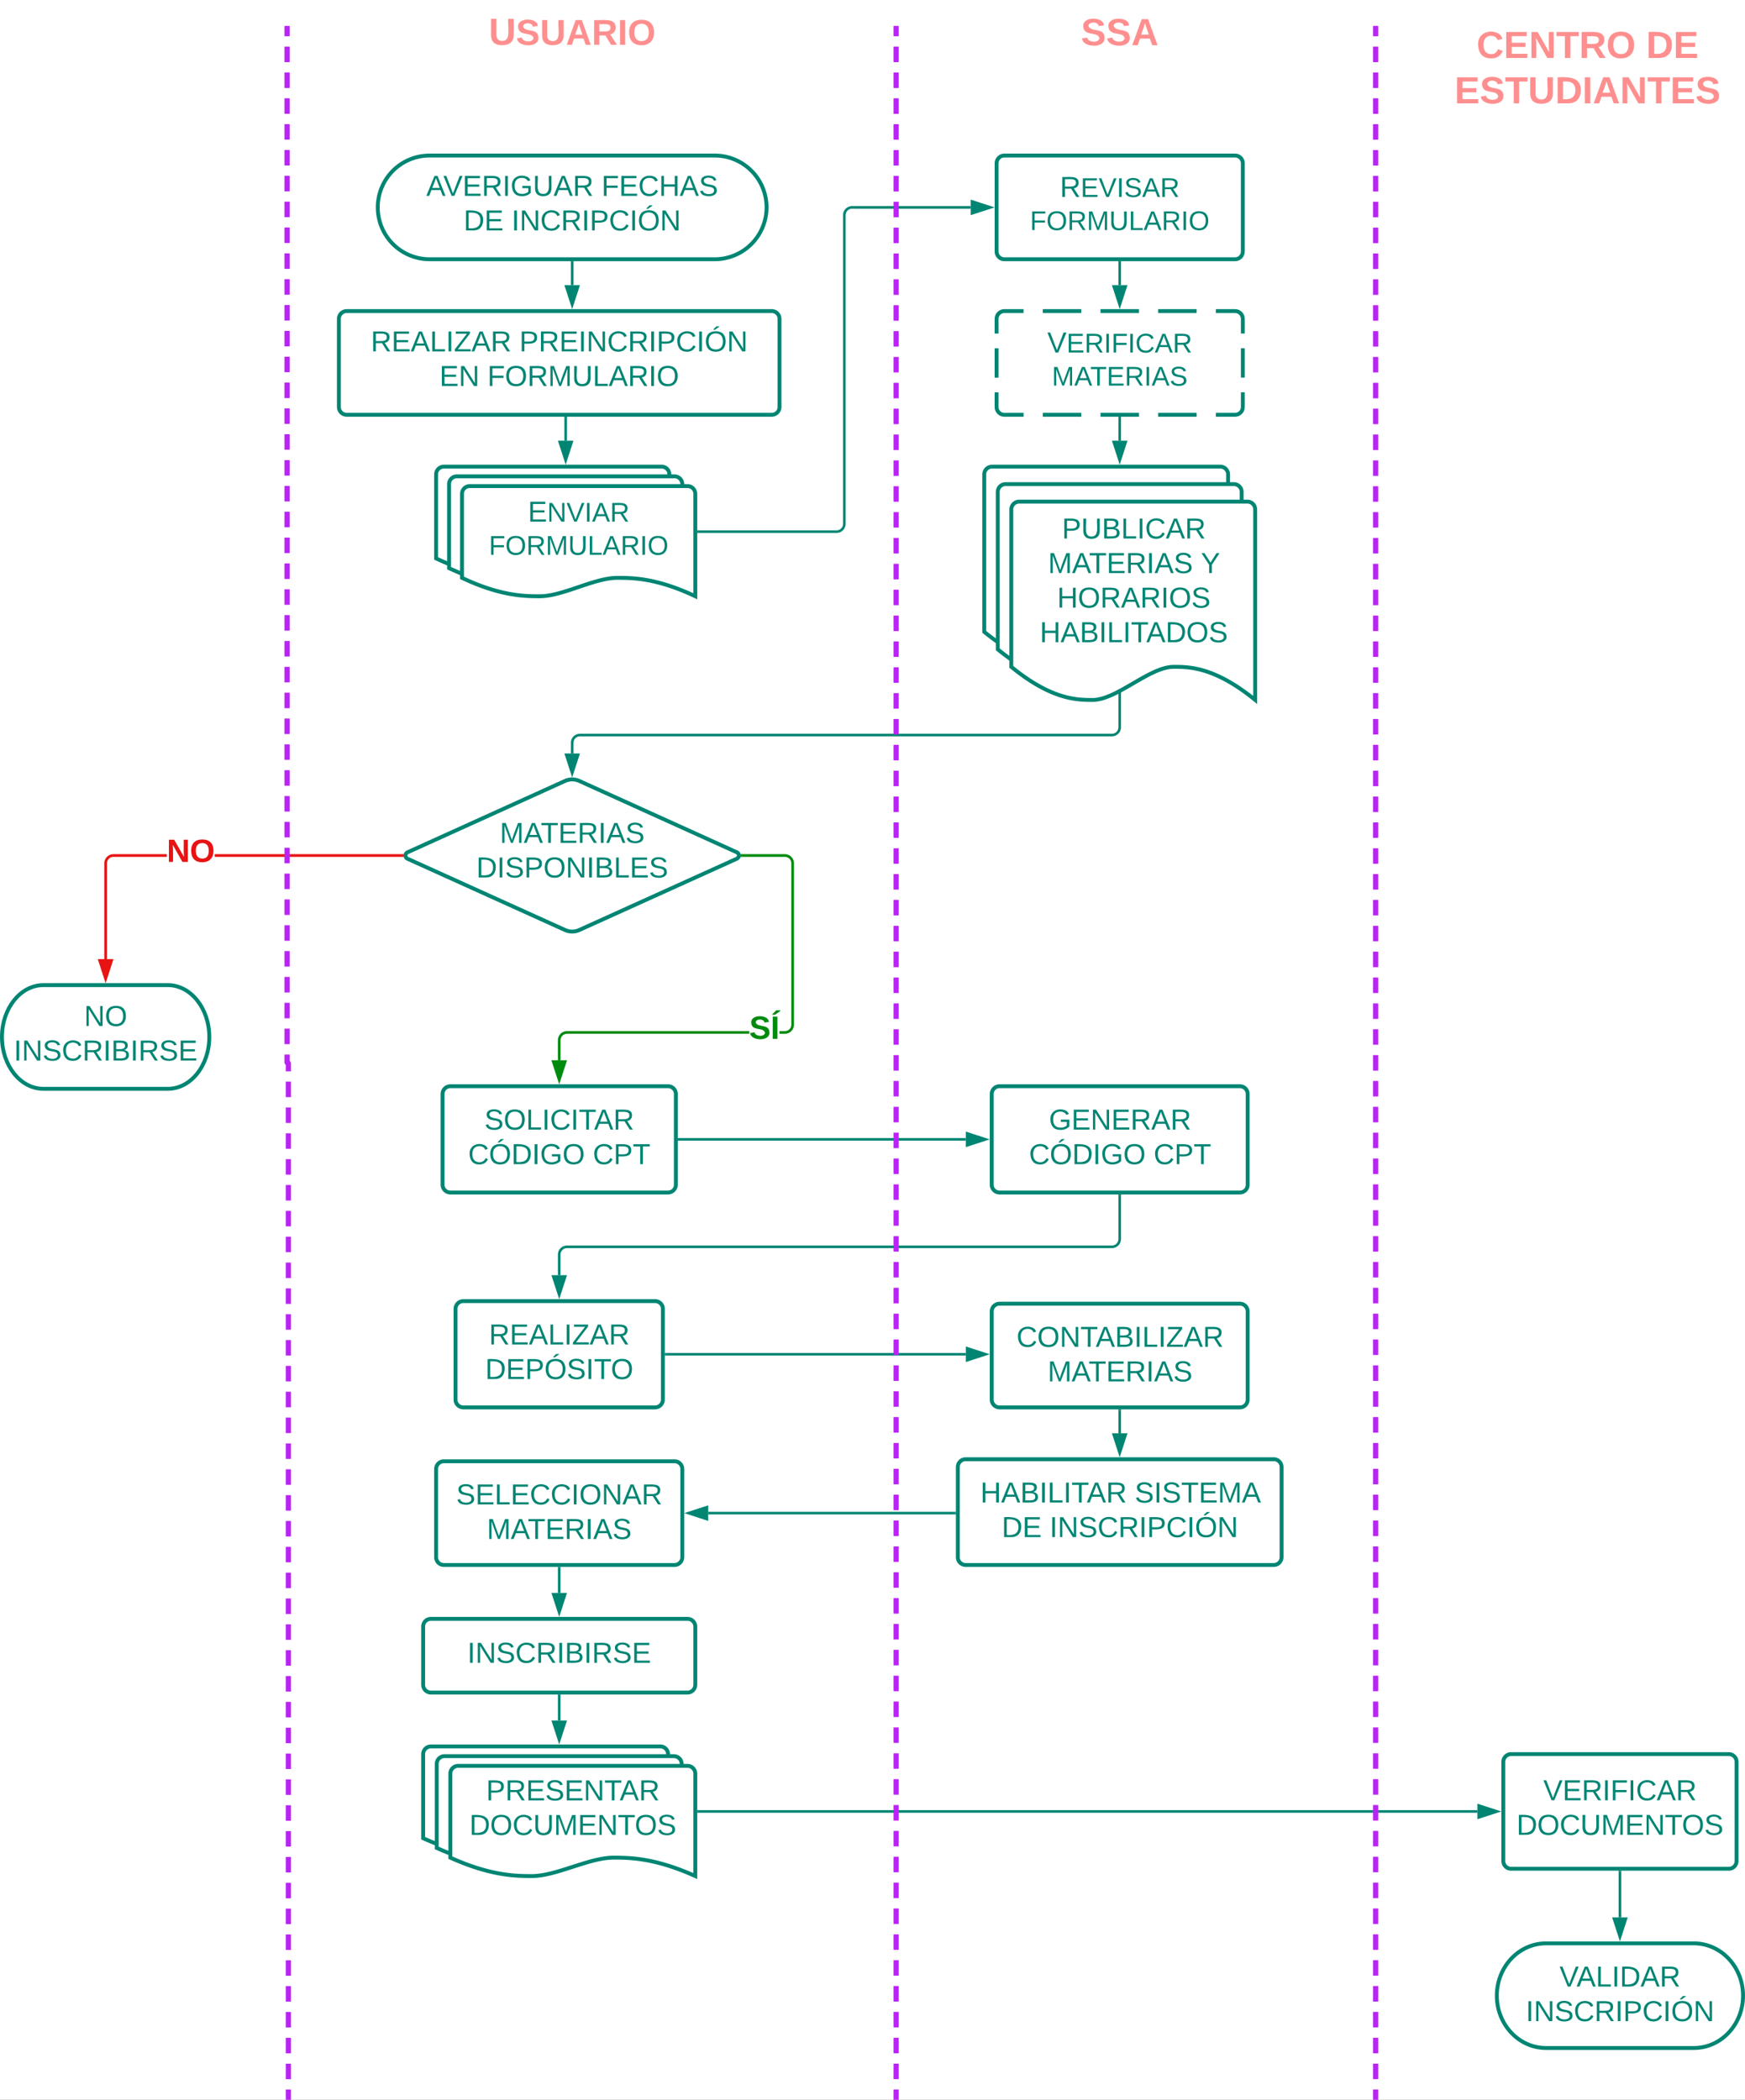 <svg xmlns="http://www.w3.org/2000/svg" xmlns:xlink="http://www.w3.org/1999/xlink" xmlns:lucid="lucid" width="1346.5" height="1620"><rect width="100%" height="100%" fill="#333333" stroke="none"/><g transform="translate(221.502 -40)" lucid:page-tab-id="BU44X81rFIl0"><path d="M-2823.23 0h8569.7v2066.93h-8569.7z" fill="#fff"/><path d="M70 200a40 40 0 0 1 40-40h220a40 40 0 0 1 40 40 40 40 0 0 1-40 40H110a40 40 0 0 1-40-40z" stroke="#008573" stroke-width="3" fill="#fff"/><use xlink:href="#a" transform="matrix(1,0,0,1,90,160) translate(17.438 31.111)"/><use xlink:href="#b" transform="matrix(1,0,0,1,90,160) translate(152.623 31.111)"/><use xlink:href="#c" transform="matrix(1,0,0,1,90,160) translate(46.235 57.778)"/><use xlink:href="#d" transform="matrix(1,0,0,1,90,160) translate(83.21 57.778)"/><path d="M40 286a6 6 0 0 1 6-6h328a6 6 0 0 1 6 6v68a6 6 0 0 1-6 6H46a6 6 0 0 1-6-6z" stroke="#008573" stroke-width="3" fill="#fff"/><use xlink:href="#e" transform="matrix(1,0,0,1,60,280) translate(4.599 31.111)"/><use xlink:href="#f" transform="matrix(1,0,0,1,60,280) translate(119.228 31.111)"/><use xlink:href="#g" transform="matrix(1,0,0,1,60,280) translate(57.593 57.778)"/><use xlink:href="#h" transform="matrix(1,0,0,1,60,280) translate(94.568 57.778)"/><path d="M220 242.5V260" stroke="#008573" stroke-width="2" fill="none"/><path d="M221 242.53h-2v-1.03h2z" stroke="#008573" stroke-width=".05" fill="#008573"/><path d="M220 275.26L215.37 261h9.26z" stroke="#008573" stroke-width="2" fill="#008573"/><path d="M215 362.5V380" stroke="#008573" stroke-width="2" fill="none"/><path d="M216 362.53h-2v-1.03h2z" stroke="#008573" stroke-width=".05" fill="#008573"/><path d="M215 395.26L210.37 381h9.26z" stroke="#008573" stroke-width="2" fill="#008573"/><path d="M147.5 46a6 6 0 0 1 6-6h133a6 6 0 0 1 6 6v48a6 6 0 0 1-6 6h-133a6 6 0 0 1-6-6z" stroke="#000" stroke-opacity="0" stroke-width="3" fill="#fff" fill-opacity="0"/><use xlink:href="#i" transform="matrix(1,0,0,1,152.5,45) translate(3.111 29.583)"/><path d="M115 406a6 6 0 0 1 6-6h168a6 6 0 0 1 6 6v79c-30.06-14.2-48.78-14.2-60.12-14.2-18 0-41.94 14.2-59.94 14.2-11.16 0-30.06 0-59.94-14.2z" stroke="#008573" stroke-width="3" fill="#fff"/><path d="M125 413.5a6 6 0 0 1 6-6h168a6 6 0 0 1 6 6v79c-30.06-14.2-48.78-14.2-60.12-14.2-18 0-41.94 14.2-59.94 14.2-11.16 0-30.06 0-59.94-14.2z" stroke="#008573" stroke-width="3" fill="#fff"/><path d="M135 421a6 6 0 0 1 6-6h168a6 6 0 0 1 6 6v79c-30.06-14.2-48.78-14.2-60.12-14.2-18 0-41.94 14.2-59.94 14.2-11.16 0-30.06 0-59.94-14.2z" stroke="#008573" stroke-width="3" fill="#fff"/><use xlink:href="#j" transform="matrix(1,0,0,1,140,420) translate(45.822 22.444)"/><use xlink:href="#k" transform="matrix(1,0,0,1,140,420) translate(15.7 48)"/><path d="M547.5 166a6 6 0 0 1 6-6h178a6 6 0 0 1 6 6v68a6 6 0 0 1-6 6h-178a6 6 0 0 1-6-6z" stroke="#008573" stroke-width="3" fill="#fff"/><use xlink:href="#l" transform="matrix(1,0,0,1,567.5,160) translate(28.841 31.944)"/><use xlink:href="#m" transform="matrix(1,0,0,1,567.5,160) translate(5.7 57.5)"/><path d="M547.5 286a6 6 0 0 1 6-6h178a6 6 0 0 1 6 6v68a6 6 0 0 1-6 6h-178a6 6 0 0 1-6-6z" fill="#fff"/><path d="M583.17 280h29.66m14.84 0h29.66m14.84 0h29.66m14.84 0h14.83l.94.07.9.22.88.35.8.5.72.6.6.72.5.8.37.88.23.9.07.95v11.33m0 11.34v22.66m0 11.34V354l-.07.94-.22.9-.35.88-.5.8-.6.72-.72.6-.8.5-.88.37-.9.23-.95.07h-14.83m-14.84 0h-29.66m-14.84 0h-29.66m-14.84 0h-29.66m-14.84 0H553.5l-.94-.07-.9-.22-.88-.35-.8-.5-.72-.6-.6-.72-.5-.8-.37-.88-.23-.9-.07-.95v-11.33m0-11.34v-22.66m0-11.34V286l.07-.94.22-.9.35-.88.5-.8.6-.72.72-.6.8-.5.88-.37.9-.23.95-.07h14.83" stroke="#008573" stroke-width="3" fill="none"/><use xlink:href="#n" transform="matrix(1,0,0,1,567.5,280) translate(19.097 31.944)"/><use xlink:href="#o" transform="matrix(1,0,0,1,567.5,280) translate(22.627 57.5)"/><path d="M317.5 450.16H424a6 6 0 0 0 6-6V206a6 6 0 0 1 6-6h91.5" stroke="#008573" stroke-width="2" fill="none"/><path d="M317.53 451.16h-1.03v-2h1.03z" stroke="#008573" stroke-width=".05" fill="#008573"/><path d="M542.76 200l-14.26 4.63v-9.26z" stroke="#008573" stroke-width="2" fill="#008573"/><path d="M642.5 242.5V260" stroke="#008573" stroke-width="2" fill="none"/><path d="M643.5 242.53h-2v-1.03h2z" stroke="#008573" stroke-width=".05" fill="#008573"/><path d="M642.5 275.26L637.87 261h9.26z" stroke="#008573" stroke-width="2" fill="#008573"/><path d="M642.5 362.5V380" stroke="#008573" stroke-width="2" fill="none"/><path d="M643.5 362.53h-2v-1.03h2z" stroke="#008573" stroke-width=".05" fill="#008573"/><path d="M642.5 395.26L637.87 381h9.26z" stroke="#008573" stroke-width="2" fill="#008573"/><path d="M537.96 406a6 6 0 0 1 6-6h176.17a6 6 0 0 1 6 6v147c-31.42-25.55-51-25.55-62.85-25.55-18.8 0-43.84 25.55-62.66 25.55-11.67 0-31.42 0-62.66-25.55z" stroke="#008573" stroke-width="3" fill="#fff"/><path d="M548.4 419.5a6 6 0 0 1 6-6h176.2a6 6 0 0 1 6 6v147c-31.44-25.55-51-25.55-62.86-25.55-18.82 0-43.85 25.55-62.66 25.55-11.67 0-31.43 0-62.67-25.55z" stroke="#008573" stroke-width="3" fill="#fff"/><path d="M558.87 433a6 6 0 0 1 6-6h176.17a6 6 0 0 1 6 6v147c-31.42-25.55-51-25.55-62.85-25.55-18.83 0-43.85 25.55-62.67 25.55-11.67 0-31.43 0-62.66-25.55z" stroke="#008573" stroke-width="3" fill="#fff"/><use xlink:href="#p" transform="matrix(1,0,0,1,563.867,432) translate(34.037 23.444)"/><use xlink:href="#q" transform="matrix(1,0,0,1,563.867,432) translate(23.358 50.111)"/><use xlink:href="#r" transform="matrix(1,0,0,1,563.867,432) translate(141.259 50.111)"/><use xlink:href="#s" transform="matrix(1,0,0,1,563.867,432) translate(30.333 76.778)"/><use xlink:href="#t" transform="matrix(1,0,0,1,563.867,432) translate(16.969 103.444)"/><path d="M642.5 575.34v25.73a6 6 0 0 1-6 6H226a6 6 0 0 0-6 6v8.22" stroke="#008573" stroke-width="2" fill="none"/><path d="M643.5 575.36h-2v-.48l2-1.1z" stroke="#008573" stroke-width=".05" fill="#008573"/><path d="M220 636.56l-4.63-14.27h9.26z" stroke="#008573" stroke-width="2" fill="#008573"/><path d="M214.53 642.48a13.25 13.25 0 0 1 10.94 0l121.56 55.04a2.72 2.72 0 0 1 0 4.96L225.47 757.5a13.25 13.25 0 0 1-10.94 0L92.97 702.5a2.72 2.72 0 0 1 0-4.96z" stroke="#008573" stroke-width="3" fill="#fff"/><use xlink:href="#u" transform="matrix(1,0,0,1,92.5,645) translate(71.641 45.278)"/><use xlink:href="#v" transform="matrix(1,0,0,1,92.5,645) translate(53.493 71.944)"/><path d="M-92.83 701h-41.13l-.82.07-.76.18-.73.3-.67.4-.6.52-.5.6-.4.66-.3.73-.2.76-.06.82V780h-2v-74.04l.08-1.06.26-1.06.42-1.02.57-.94.72-.83.83-.72.94-.57 1.02-.42 1.06-.26 1.06-.08h41.2zm181.7 0H-55.82v-2H88.85z" stroke="#e81313" stroke-width=".05" fill="#e81313"/><path d="M89.97 699.04l-.1.96.1.96-1.14.04v-2h1.15z" fill="#e81313"/><path d="M90 699.05l-.1.95.1.98-1.2.05v-2.05h1.22zm-1.14-.02v1.94l1.08-.03-.1-.94.1-.97z" stroke="#e81313" stroke-width=".05" fill="#e81313"/><path d="M-140 795.26l-4.63-14.26h9.26z" fill="#e81313"/><path d="M-140 798.5l-6-18.5h12zm-3.26-16.5l3.26 10.03 3.26-10.03z" stroke="#e81313" stroke-width=".05" fill="#e81313"/><use xlink:href="#w" transform="matrix(1,0,0,1,-92.827,685.167) translate(0.005 19.778)"/><path d="M356.65 837.5h-140.6l-.83.07-.76.18-.73.3-.67.4-.6.52-.5.6-.4.66-.3.73-.2.76-.06.82V858h-2v-15.54l.08-1.06.26-1.06.42-1.02.57-.94.72-.83.83-.72.94-.57 1.02-.42 1.06-.26 1.06-.08h140.7zm28.6-138.42l1.05.26 1.02.42.94.57.83.72.7.83.58.94.42 1.02.26 1.06.08 1.06v124.58l-.08 1.06-.26 1.06-.42 1.02-.57.94-.7.83-.84.72-.94.57-1.02.42-1.06.26-1.06.08h-4.2v-2h4.12l.82-.07.76-.18.73-.3.68-.4.6-.52.5-.6.4-.66.3-.73.2-.76.06-.82V706.04l-.06-.82-.2-.76-.3-.73-.4-.67-.5-.6-.6-.5-.67-.4-.72-.3-.76-.2-.82-.06h-32.96v-2h33.04z" stroke="#008a0e" stroke-width=".05" fill="#008a0e"/><path d="M351.17 701h-1.15l.12-1-.1-.96 1.13-.04z" fill="#008a0e"/><path d="M351.2 701.02H350l.12-1.02-.12-.98 1.2-.05zm-1.14-1.96l.1.94-.12.98h1.1v-1.95z" stroke="#008a0e" stroke-width=".05" fill="#008a0e"/><path d="M210 873.26L205.37 859h9.26z" fill="#008a0e"/><path d="M210 876.5l-6-18.5h12zm-3.26-16.5l3.26 10.03 3.26-10.03z" stroke="#008a0e" stroke-width=".05" fill="#008a0e"/><use xlink:href="#x" transform="matrix(1,0,0,1,356.646,821.667) translate(0.005 19.778)"/><path d="M120 884a6 6 0 0 1 6-6h168a6 6 0 0 1 6 6v70a6 6 0 0 1-6 6H126a6 6 0 0 1-6-6z" stroke="#008573" stroke-width="3" fill="#fff"/><use xlink:href="#y" transform="matrix(1,0,0,1,132,890) translate(20.284 21.465)"/><use xlink:href="#z" transform="matrix(1,0,0,1,132,890) translate(7.753 48.132)"/><use xlink:href="#A" transform="matrix(1,0,0,1,132,890) translate(103.926 48.132)"/><path d="M543.75 884a6 6 0 0 1 6-6h185.5a6 6 0 0 1 6 6v70a6 6 0 0 1-6 6h-185.5a6 6 0 0 1-6-6z" stroke="#008573" stroke-width="3" fill="#fff"/><use xlink:href="#B" transform="matrix(1,0,0,1,555.75,890) translate(32.154 21.465)"/><use xlink:href="#z" transform="matrix(1,0,0,1,555.75,890) translate(16.753 48.132)"/><use xlink:href="#A" transform="matrix(1,0,0,1,555.75,890) translate(112.926 48.132)"/><path d="M302.5 919h221.25" stroke="#008573" stroke-width="2" fill="none"/><path d="M302.53 920h-1.03v-2h1.03z" stroke="#008573" stroke-width=".05" fill="#008573"/><path d="M539 919l-14.25 4.63v-9.26z" stroke="#008573" stroke-width="2" fill="#008573"/><path d="M130 1049.78a6 6 0 0 1 6-6h148a6 6 0 0 1 6 6v70a6 6 0 0 1-6 6H136a6 6 0 0 1-6-6z" stroke="#008573" stroke-width="3" fill="#fff"/><use xlink:href="#C" transform="matrix(1,0,0,1,142,1055.781) translate(13.772 21.465)"/><use xlink:href="#D" transform="matrix(1,0,0,1,142,1055.781) translate(10.87 48.132)"/><path d="M642.5 962.5v33.4a6 6 0 0 1-6 6H216a6 6 0 0 0-6 6v15.88" stroke="#008573" stroke-width="2" fill="none"/><path d="M643.5 962.53h-2v-1.03h2z" stroke="#008573" stroke-width=".05" fill="#008573"/><path d="M210 1039.05l-4.63-14.27h9.26z" stroke="#008573" stroke-width="2" fill="#008573"/><path d="M292.5 1084.78h231.25" stroke="#008573" stroke-width="2" fill="none"/><path d="M292.53 1085.78h-1.03v-2h1.03z" stroke="#008573" stroke-width=".05" fill="#008573"/><path d="M539 1084.78l-14.25 4.64v-9.27z" stroke="#008573" stroke-width="2" fill="#008573"/><path d="M543.75 1051.78a6 6 0 0 1 6-6h185.5a6 6 0 0 1 6 6v68a6 6 0 0 1-6 6h-185.5a6 6 0 0 1-6-6z" stroke="#008573" stroke-width="3" fill="#fff"/><use xlink:href="#E" transform="matrix(1,0,0,1,555.75,1057.781) translate(7.123 21.278)"/><use xlink:href="#F" transform="matrix(1,0,0,1,555.75,1057.781) translate(31.136 47.944)"/><path d="M517.6 1171.78a6 6 0 0 1 6-6h237.8a6 6 0 0 1 6 6v69.56a6 6 0 0 1-6 6H523.6a6 6 0 0 1-6-6z" stroke="#008573" stroke-width="3" fill="#fff"/><use xlink:href="#G" transform="matrix(1,0,0,1,529.605,1177.781) translate(5.346 21.403)"/><use xlink:href="#H" transform="matrix(1,0,0,1,529.605,1177.781) translate(124.481 21.403)"/><use xlink:href="#I" transform="matrix(1,0,0,1,529.605,1177.781) translate(21.827 48.069)"/><use xlink:href="#J" transform="matrix(1,0,0,1,529.605,1177.781) translate(58.802 48.069)"/><path d="M642.5 1128.28v17.5" stroke="#008573" stroke-width="2" fill="none"/><path d="M643.5 1128.3h-2v-1.02h2z" stroke="#008573" stroke-width=".05" fill="#008573"/><path d="M642.5 1161.05l-4.63-14.27h9.26z" stroke="#008573" stroke-width="2" fill="#008573"/><path d="M115 1173.34a6 6 0 0 1 6-6h178a6 6 0 0 1 6 6v68a6 6 0 0 1-6 6H121a6 6 0 0 1-6-6z" stroke="#008573" stroke-width="3" fill="#fff"/><use xlink:href="#K" transform="matrix(1,0,0,1,127,1179.344) translate(3.494 21.278)"/><use xlink:href="#F" transform="matrix(1,0,0,1,127,1179.344) translate(27.136 47.944)"/><path d="M515.1 1207.34H325" stroke="#008573" stroke-width="2" fill="none"/><path d="M516.1 1208.34h-1.02v-2h1.02z" stroke="#008573" stroke-width=".05" fill="#008573"/><path d="M309.74 1207.34l14.26-4.63v9.28z" stroke="#008573" stroke-width="2" fill="#008573"/><path d="M105 1294.9a6 6 0 0 1 6-6h198a6 6 0 0 1 6 6v44.88a6 6 0 0 1-6 6H111a6 6 0 0 1-6-6z" stroke="#008573" stroke-width="3" fill="#fff"/><use xlink:href="#L" transform="matrix(1,0,0,1,117,1300.906) translate(22.136 21.903)"/><path d="M210 1249.84v19.06" stroke="#008573" stroke-width="2" fill="none"/><path d="M211 1249.87h-2v-1.03h2z" stroke="#008573" stroke-width=".05" fill="#008573"/><path d="M210 1284.17l-4.63-14.27h9.26z" stroke="#008573" stroke-width="2" fill="#008573"/><path d="M105 1393.34a6 6 0 0 1 6-6h177a6 6 0 0 1 6 6v79c-31.56-14.2-51.22-14.2-63.13-14.2-18.9 0-44.03 14.2-62.93 14.2-11.72 0-31.57 0-62.94-14.2z" stroke="#008573" stroke-width="3" fill="#fff"/><path d="M115.5 1400.84a6 6 0 0 1 6-6h177a6 6 0 0 1 6 6v79c-31.56-14.2-51.22-14.2-63.13-14.2-18.9 0-44.03 14.2-62.93 14.2-11.72 0-31.57 0-62.94-14.2z" stroke="#008573" stroke-width="3" fill="#fff"/><path d="M126 1408.34a6 6 0 0 1 6-6h177a6 6 0 0 1 6 6v79c-31.56-14.2-51.22-14.2-63.13-14.2-18.9 0-44.03 14.2-62.93 14.2-11.72 0-31.57 0-62.94-14.2z" stroke="#008573" stroke-width="3" fill="#fff"/><use xlink:href="#M" transform="matrix(1,0,0,1,131,1407.344) translate(22.556 21.611)"/><use xlink:href="#N" transform="matrix(1,0,0,1,131,1407.344) translate(9.654 48.278)"/><path d="M210 1348.28v19.06" stroke="#008573" stroke-width="2" fill="none"/><path d="M211 1348.3h-2v-1.02h2z" stroke="#008573" stroke-width=".05" fill="#008573"/><path d="M210 1382.6l-4.63-14.26h9.26z" stroke="#008573" stroke-width="2" fill="#008573"/><path d="M938.5 1399.27a6 6 0 0 1 6-6h168a6 6 0 0 1 6 6v76.44a6 6 0 0 1-6 6h-168a6 6 0 0 1-6-6z" stroke="#008573" stroke-width="3" fill="#fff"/><g><use xlink:href="#O" transform="matrix(1,0,0,1,950.5,1405.273) translate(18.864 23.611)"/><use xlink:href="#N" transform="matrix(1,0,0,1,950.5,1405.273) translate(-1.846 50.278)"/></g><path d="M317.5 1437.5h601" stroke="#008573" stroke-width="2" fill="none"/><path d="M317.53 1438.5h-1.03v-2h1.03z" stroke="#008573" stroke-width=".05" fill="#008573"/><path d="M933.76 1437.5l-14.26 4.63v-9.27z" stroke="#008573" stroke-width="2" fill="#008573"/><path d="M1085.5 1539.26c21 0 38 18.08 38 40.37 0 22.3-17 40.37-38 40.37h-114c-21 0-38-18.07-38-40.37 0-22.3 17-40.37 38-40.37z" stroke="#008573" stroke-width="3" fill="#fff"/><g><use xlink:href="#P" transform="matrix(1,0,0,1,945.5,1551.263) translate(36.364 21.34)"/><use xlink:href="#J" transform="matrix(1,0,0,1,945.5,1551.263) translate(10.315 48.007)"/></g><path d="M1028.5 1484.2v35.06" stroke="#008573" stroke-width="2" fill="none"/><path d="M1029.5 1484.24h-2v-1.03h2z" stroke="#008573" stroke-width=".05" fill="#008573"/><path d="M1028.5 1534.53l-4.63-14.27h9.26z" stroke="#008573" stroke-width="2" fill="#008573"/><path d="M570 46.3a6 6 0 0 1 6-6h133a6 6 0 0 1 6 6v48a6 6 0 0 1-6 6H576a6 6 0 0 1-6-6z" stroke="#000" stroke-opacity="0" stroke-width="3" fill="#fff" fill-opacity="0"/><g><use xlink:href="#Q" transform="matrix(1,0,0,1,575,45.313) translate(37.564 29.583)"/></g><path d="M883.5 46a6 6 0 0 1 6-6h228a6 6 0 0 1 6 6v103a6 6 0 0 1-6 6h-228a6 6 0 0 1-6-6z" stroke="#000" stroke-opacity="0" stroke-width="3" fill="#fff" fill-opacity="0"/><g><use xlink:href="#R" transform="matrix(1,0,0,1,888.5,45) translate(29.323 39.74)"/><use xlink:href="#S" transform="matrix(1,0,0,1,888.5,45) translate(160.249 39.74)"/><use xlink:href="#T" transform="matrix(1,0,0,1,888.5,45) translate(12.35 74.74)"/></g><path d="M0 62v5.98m0 7.98v11.96m0 7.97v11.96m0 7.97v11.96m0 7.97v11.96m0 7.98v11.97m0 7.97v11.97m0 7.98v11.96m0 7.98v11.96m0 7.98v11.96m0 7.97v11.96m0 7.97v11.96m0 7.97v11.96m0 7.98v11.97m0 7.97v11.97m0 7.98v11.96m0 7.98v11.96m0 7.98v11.96m0 7.97v11.96m0 7.97v11.96m0 7.97v11.96m0 7.98v11.97m0 7.97v11.97m0 7.98v11.96m0 7.98v11.96m0 7.98v11.96m0 7.97v11.96m0 7.97v11.96m0 7.97v11.96m0 7.98v11.97m0 7.97v11.97m0 7.98v11.96m0 7.98v11.96m0 7.98v11.96m0 7.97v11.96m0 7.97v11.96m0 7.97v11.96m0 7.98v11.97m0 7.97v11.97m0 7.98v11.96m0 7.98V859.58l.02.07.03.08.04.06.05.05.06.05.07.05.07.03h.08l.08.02h.08l.08.02.07.03.06.05.05.05.06.06.05.07.03.08v.07l.02.08v5.98m0 7.98v11.96m0 7.97v11.96m0 7.97v11.96m0 7.97v11.96m0 7.98v11.97m0 7.97v11.97m0 7.98v11.96m0 7.98v11.96m0 7.98v11.96m0 7.97v11.96m0 7.97v11.96m0 7.97v11.96m0 7.98v11.97m0 7.97v11.97m0 7.98v11.96m0 7.98v11.96m0 7.98v11.96m0 7.97v11.96m0 7.97v11.96m0 7.97v11.96m0 7.98v11.97m0 7.97v11.97m0 7.98v11.96m0 7.98v11.96m0 7.98v11.96m0 7.97v11.96m0 7.97v11.96m0 7.97v11.96m0 7.98v11.97m0 7.97v11.97m0 7.98v11.96m0 7.98v11.96m0 7.98v11.96m0 7.97v11.96m0 7.97v11.96m0 7.97v11.96m0 7.98v11.97m0 7.97v11.97m0 7.98v11.96m0 7.98v5.98M0 62.05V60M1 1657.95v2.05M840 62v5.98m0 7.98v11.98m0 7.98v11.97m0 7.96v11.97m0 7.98v11.98m0 7.98v11.98m0 7.97v12m0 7.97v11.97m0 7.98v11.97m0 7.97v11.97m0 7.97v12m0 7.96v11.98m0 7.98v11.96m0 8v11.95m0 8v11.96m0 7.96v11.98m0 7.97v12m0 7.97v11.96m0 8v11.95m0 8v11.96m0 7.97v12m0 7.96v11.98m0 7.98v11.96m0 8v11.96m0 7.98v11.96m0 8v11.96m0 7.98v11.96m0 8v11.96m0 7.98v11.97m0 7.97v11.96m0 8v11.96m0 7.97v11.96m0 8v11.96m0 7.97v11.97m0 7.98v11.96m0 8v11.96m0 7.98v11.96m0 8v11.96m0 7.98v11.97m0 7.97v11.96m0 8v11.96m0 7.97v11.96m0 8v11.96m0 7.97v11.97m0 7.98v11.96m0 8v11.96m0 7.98v11.96m0 8v11.96m0 7.98v11.97m0 7.97v11.97m0 7.98v11.96m0 7.98v11.97m0 7.98v11.98m0 7.98v11.98m0 7.98v11.97m0 7.97v11.96m0 7.98v11.98m0 7.98v11.97m0 7.98v12m0 7.97v11.97m0 7.98v11.96m0 7.98v11.97m0 7.98v11.98m0 7.98v11.98m0 7.98v11.97m0 7.97v11.96m0 7.98v11.98m0 7.98v11.97m0 7.98v12m0 7.97v11.97m0 7.98v11.96m0 7.98v11.97m0 7.98v11.98m0 7.98v11.98m0 7.98v11.97m0 7.97v11.96m0 7.98v11.98m0 7.98v11.97m0 7.98v12m0 7.97v11.97m0 7.98v5.98M840 62.05V60M840 1657.95v2.05M470 62v5.98m0 7.98v11.98m0 7.98v11.97m0 7.96v11.97m0 7.98v11.98m0 7.98v11.98m0 7.97v12m0 7.97v11.97m0 7.98v11.97m0 7.97v11.97m0 7.97v12m0 7.96v11.98m0 7.98v11.96m0 8v11.95m0 8v11.96m0 7.96v11.98m0 7.97v12m0 7.97v11.96m0 8v11.95m0 8v11.96m0 7.97v12m0 7.96v11.98m0 7.98v11.96m0 8v11.96m0 7.98v11.96m0 8v11.96m0 7.98v11.96m0 8v11.96m0 7.98v11.97m0 7.97v11.96m0 8v11.96m0 7.97v11.96m0 8v11.96m0 7.97v11.97m0 7.98v11.96m0 8v11.96m0 7.98v11.96m0 8v11.96m0 7.98v11.97m0 7.97v11.96m0 8v11.96m0 7.97v11.96m0 8v11.96m0 7.97v11.97m0 7.98v11.96m0 8v11.96m0 7.98v11.96m0 8v11.96m0 7.98v11.97m0 7.97v11.97m0 7.98v11.96m0 7.98v11.97m0 7.98v11.98m0 7.98v11.98m0 7.98v11.97m0 7.97v11.96m0 7.98v11.98m0 7.98v11.97m0 7.98v12m0 7.97v11.97m0 7.98v11.96m0 7.98v11.97m0 7.98v11.98m0 7.98v11.98m0 7.98v11.97m0 7.97v11.96m0 7.98v11.98m0 7.98v11.97m0 7.98v12m0 7.97v11.97m0 7.98v11.96m0 7.98v11.97m0 7.98v11.98m0 7.98v11.98m0 7.98v11.97m0 7.97v11.96m0 7.98v11.98m0 7.98v11.97m0 7.98v12m0 7.97v11.97m0 7.98v5.98M470 62.05V60M470 1657.95v2.05" stroke="#ba23f6" stroke-width="4" fill="none"/><path d="M-92 800c17.67 0 32 17.9 32 40s-14.33 40-32 40h-96c-17.67 0-32-17.9-32-40s14.33-40 32-40z" stroke="#008573" stroke-width="3" fill="#fff"/><g><use xlink:href="#U" transform="matrix(1,0,0,1,-215,805) translate(58.369 26.528)"/><use xlink:href="#V" transform="matrix(1,0,0,1,-215,805) translate(4.141 53.194)"/></g><defs><path fill="#008573" d="M205 0l-28-72H64L36 0H1l101-248h38L239 0h-34zm-38-99l-47-123c-12 45-31 82-46 123h93" id="W"/><path fill="#008573" d="M137 0h-34L2-248h35l83 218 83-218h36" id="X"/><path fill="#008573" d="M30 0v-248h187v28H63v79h144v27H63v87h162V0H30" id="Y"/><path fill="#008573" d="M233-177c-1 41-23 64-60 70L243 0h-38l-65-103H63V0H30v-248c88 3 205-21 203 71zM63-129c60-2 137 13 137-47 0-61-80-42-137-45v92" id="Z"/><path fill="#008573" d="M33 0v-248h34V0H33" id="aa"/><path fill="#008573" d="M143 4C61 4 22-44 18-125c-5-107 100-154 193-111 17 8 29 25 37 43l-32 9c-13-25-37-40-76-40-61 0-88 39-88 99 0 61 29 100 91 101 35 0 62-11 79-27v-45h-74v-28h105v86C228-13 192 4 143 4" id="ab"/><path fill="#008573" d="M232-93c-1 65-40 97-104 97C67 4 28-28 28-90v-158h33c8 89-33 224 67 224 102 0 64-133 71-224h33v155" id="ac"/><g id="a"><use transform="matrix(0.062,0,0,0.062,0,0)" xlink:href="#W"/><use transform="matrix(0.062,0,0,0.062,13.148,0)" xlink:href="#X"/><use transform="matrix(0.062,0,0,0.062,27.963,0)" xlink:href="#Y"/><use transform="matrix(0.062,0,0,0.062,42.778,0)" xlink:href="#Z"/><use transform="matrix(0.062,0,0,0.062,58.765,0)" xlink:href="#aa"/><use transform="matrix(0.062,0,0,0.062,64.938,0)" xlink:href="#ab"/><use transform="matrix(0.062,0,0,0.062,82.222,0)" xlink:href="#ac"/><use transform="matrix(0.062,0,0,0.062,98.21,0)" xlink:href="#W"/><use transform="matrix(0.062,0,0,0.062,113.025,0)" xlink:href="#Z"/></g><path fill="#008573" d="M63-220v92h138v28H63V0H30v-248h175v28H63" id="ad"/><path fill="#008573" d="M212-179c-10-28-35-45-73-45-59 0-87 40-87 99 0 60 29 101 89 101 43 0 62-24 78-52l27 14C228-24 195 4 139 4 59 4 22-46 18-125c-6-104 99-153 187-111 19 9 31 26 39 46" id="ae"/><path fill="#008573" d="M197 0v-115H63V0H30v-248h33v105h134v-105h34V0h-34" id="af"/><path fill="#008573" d="M185-189c-5-48-123-54-124 2 14 75 158 14 163 119 3 78-121 87-175 55-17-10-28-26-33-46l33-7c5 56 141 63 141-1 0-78-155-14-162-118-5-82 145-84 179-34 5 7 8 16 11 25" id="ag"/><g id="b"><use transform="matrix(0.062,0,0,0.062,0,0)" xlink:href="#ad"/><use transform="matrix(0.062,0,0,0.062,13.519,0)" xlink:href="#Y"/><use transform="matrix(0.062,0,0,0.062,28.333,0)" xlink:href="#ae"/><use transform="matrix(0.062,0,0,0.062,44.321,0)" xlink:href="#af"/><use transform="matrix(0.062,0,0,0.062,60.309,0)" xlink:href="#W"/><use transform="matrix(0.062,0,0,0.062,75.123,0)" xlink:href="#ag"/></g><path fill="#008573" d="M30-248c118-7 216 8 213 122C240-48 200 0 122 0H30v-248zM63-27c89 8 146-16 146-99s-60-101-146-95v194" id="ah"/><g id="c"><use transform="matrix(0.062,0,0,0.062,0,0)" xlink:href="#ah"/><use transform="matrix(0.062,0,0,0.062,15.988,0)" xlink:href="#Y"/></g><path fill="#008573" d="M190 0L58-211 59 0H30v-248h39L202-35l-2-213h31V0h-41" id="ai"/><path fill="#008573" d="M30-248c87 1 191-15 191 75 0 78-77 80-158 76V0H30v-248zm33 125c57 0 124 11 124-50 0-59-68-47-124-48v98" id="aj"/><path fill="#008573" d="M109-269c9-18 26-28 38-43h37v5l-55 38h-20zm31 18c81 0 123 46 123 126C263-46 219 4 140 4 59 4 17-45 17-125s42-126 123-126zm0 227c63 0 89-41 89-101s-29-99-89-99c-61 0-89 39-89 99S79-25 140-24" id="ak"/><g id="d"><use transform="matrix(0.062,0,0,0.062,0,0)" xlink:href="#aa"/><use transform="matrix(0.062,0,0,0.062,6.173,0)" xlink:href="#ai"/><use transform="matrix(0.062,0,0,0.062,22.16,0)" xlink:href="#ae"/><use transform="matrix(0.062,0,0,0.062,38.148,0)" xlink:href="#Z"/><use transform="matrix(0.062,0,0,0.062,54.136,0)" xlink:href="#aa"/><use transform="matrix(0.062,0,0,0.062,60.309,0)" xlink:href="#aj"/><use transform="matrix(0.062,0,0,0.062,75.123,0)" xlink:href="#ae"/><use transform="matrix(0.062,0,0,0.062,91.111,0)" xlink:href="#aa"/><use transform="matrix(0.062,0,0,0.062,97.284,0)" xlink:href="#ak"/><use transform="matrix(0.062,0,0,0.062,114.568,0)" xlink:href="#ai"/></g><path fill="#008573" d="M30 0v-248h33v221h125V0H30" id="al"/><path fill="#008573" d="M209 0H11v-25l151-195H24v-28h176v25L50-27h159V0" id="am"/><g id="e"><use transform="matrix(0.062,0,0,0.062,0,0)" xlink:href="#Z"/><use transform="matrix(0.062,0,0,0.062,15.988,0)" xlink:href="#Y"/><use transform="matrix(0.062,0,0,0.062,30.802,0)" xlink:href="#W"/><use transform="matrix(0.062,0,0,0.062,45.617,0)" xlink:href="#al"/><use transform="matrix(0.062,0,0,0.062,57.963,0)" xlink:href="#aa"/><use transform="matrix(0.062,0,0,0.062,64.136,0)" xlink:href="#am"/><use transform="matrix(0.062,0,0,0.062,77.654,0)" xlink:href="#W"/><use transform="matrix(0.062,0,0,0.062,92.469,0)" xlink:href="#Z"/></g><g id="f"><use transform="matrix(0.062,0,0,0.062,0,0)" xlink:href="#aj"/><use transform="matrix(0.062,0,0,0.062,14.815,0)" xlink:href="#Z"/><use transform="matrix(0.062,0,0,0.062,30.802,0)" xlink:href="#Y"/><use transform="matrix(0.062,0,0,0.062,45.617,0)" xlink:href="#aa"/><use transform="matrix(0.062,0,0,0.062,51.79,0)" xlink:href="#ai"/><use transform="matrix(0.062,0,0,0.062,67.778,0)" xlink:href="#ae"/><use transform="matrix(0.062,0,0,0.062,83.765,0)" xlink:href="#Z"/><use transform="matrix(0.062,0,0,0.062,99.753,0)" xlink:href="#aa"/><use transform="matrix(0.062,0,0,0.062,105.926,0)" xlink:href="#aj"/><use transform="matrix(0.062,0,0,0.062,120.741,0)" xlink:href="#ae"/><use transform="matrix(0.062,0,0,0.062,136.728,0)" xlink:href="#aa"/><use transform="matrix(0.062,0,0,0.062,142.901,0)" xlink:href="#ak"/><use transform="matrix(0.062,0,0,0.062,160.185,0)" xlink:href="#ai"/></g><g id="g"><use transform="matrix(0.062,0,0,0.062,0,0)" xlink:href="#Y"/><use transform="matrix(0.062,0,0,0.062,14.815,0)" xlink:href="#ai"/></g><path fill="#008573" d="M140-251c81 0 123 46 123 126C263-46 219 4 140 4 59 4 17-45 17-125s42-126 123-126zm0 227c63 0 89-41 89-101s-29-99-89-99c-61 0-89 39-89 99S79-25 140-24" id="an"/><path fill="#008573" d="M240 0l2-218c-23 76-54 145-80 218h-23L58-218 59 0H30v-248h44l77 211c21-75 51-140 76-211h43V0h-30" id="ao"/><g id="h"><use transform="matrix(0.062,0,0,0.062,0,0)" xlink:href="#ad"/><use transform="matrix(0.062,0,0,0.062,13.519,0)" xlink:href="#an"/><use transform="matrix(0.062,0,0,0.062,30.802,0)" xlink:href="#Z"/><use transform="matrix(0.062,0,0,0.062,46.79,0)" xlink:href="#ao"/><use transform="matrix(0.062,0,0,0.062,65.247,0)" xlink:href="#ac"/><use transform="matrix(0.062,0,0,0.062,81.235,0)" xlink:href="#al"/><use transform="matrix(0.062,0,0,0.062,93.58,0)" xlink:href="#W"/><use transform="matrix(0.062,0,0,0.062,108.395,0)" xlink:href="#Z"/><use transform="matrix(0.062,0,0,0.062,124.383,0)" xlink:href="#aa"/><use transform="matrix(0.062,0,0,0.062,130.556,0)" xlink:href="#an"/></g><path fill="#ff8f8f" d="M238-95c0 69-44 99-111 99C63 4 22-25 22-93v-155h51v151c-1 38 19 59 55 60 90 1 49-130 58-211h52v153" id="ap"/><path fill="#ff8f8f" d="M169-182c-1-43-94-46-97-3 18 66 151 10 154 114 3 95-165 93-204 36-6-8-10-19-12-30l50-8c3 46 112 56 116 5-17-69-150-10-154-114-4-87 153-88 188-35 5 8 8 18 10 28" id="aq"/><path fill="#ff8f8f" d="M199 0l-22-63H83L61 0H9l90-248h61L250 0h-51zm-33-102l-36-108c-10 38-24 72-36 108h72" id="ar"/><path fill="#ff8f8f" d="M240-174c0 40-23 61-54 70L253 0h-59l-57-94H76V0H24v-248c93 4 217-23 216 74zM76-134c48-2 112 12 112-38 0-48-66-32-112-35v73" id="as"/><path fill="#ff8f8f" d="M24 0v-248h52V0H24" id="at"/><path fill="#ff8f8f" d="M140-251c80 0 125 45 125 126S219 4 139 4C58 4 15-44 15-125s44-126 125-126zm-1 214c52 0 73-35 73-88 0-50-21-86-72-86-52 0-73 35-73 86s22 88 72 88" id="au"/><g id="i"><use transform="matrix(0.081,0,0,0.081,0,0)" xlink:href="#ap"/><use transform="matrix(0.077,0,0,0.077,20.984,0)" xlink:href="#aq"/><use transform="matrix(0.077,0,0,0.077,39.502,0)" xlink:href="#ap"/><use transform="matrix(0.077,0,0,0.077,59.487,0)" xlink:href="#ar"/><use transform="matrix(0.077,0,0,0.077,79.471,0)" xlink:href="#as"/><use transform="matrix(0.077,0,0,0.077,99.456,0)" xlink:href="#at"/><use transform="matrix(0.077,0,0,0.077,107.172,0)" xlink:href="#au"/></g><g id="j"><use transform="matrix(0.062,0,0,0.062,0,0)" xlink:href="#Y"/><use transform="matrix(0.058,0,0,0.058,14.815,0)" xlink:href="#ai"/><use transform="matrix(0.058,0,0,0.058,29.803,0)" xlink:href="#X"/><use transform="matrix(0.058,0,0,0.058,43.692,0)" xlink:href="#aa"/><use transform="matrix(0.058,0,0,0.058,49.479,0)" xlink:href="#W"/><use transform="matrix(0.058,0,0,0.058,63.368,0)" xlink:href="#Z"/></g><g id="k"><use transform="matrix(0.058,0,0,0.058,0,0)" xlink:href="#ad"/><use transform="matrix(0.058,0,0,0.058,12.674,0)" xlink:href="#an"/><use transform="matrix(0.058,0,0,0.058,28.877,0)" xlink:href="#Z"/><use transform="matrix(0.058,0,0,0.058,43.866,0)" xlink:href="#ao"/><use transform="matrix(0.058,0,0,0.058,61.169,0)" xlink:href="#ac"/><use transform="matrix(0.058,0,0,0.058,76.157,0)" xlink:href="#al"/><use transform="matrix(0.058,0,0,0.058,87.731,0)" xlink:href="#W"/><use transform="matrix(0.058,0,0,0.058,101.62,0)" xlink:href="#Z"/><use transform="matrix(0.058,0,0,0.058,116.609,0)" xlink:href="#aa"/><use transform="matrix(0.058,0,0,0.058,122.396,0)" xlink:href="#an"/></g><g id="l"><use transform="matrix(0.062,0,0,0.062,0,0)" xlink:href="#Z"/><use transform="matrix(0.058,0,0,0.058,15.988,0)" xlink:href="#Y"/><use transform="matrix(0.058,0,0,0.058,29.877,0)" xlink:href="#X"/><use transform="matrix(0.058,0,0,0.058,43.765,0)" xlink:href="#aa"/><use transform="matrix(0.058,0,0,0.058,49.552,0)" xlink:href="#ag"/><use transform="matrix(0.058,0,0,0.058,63.441,0)" xlink:href="#W"/><use transform="matrix(0.058,0,0,0.058,77.33,0)" xlink:href="#Z"/></g><g id="m"><use transform="matrix(0.058,0,0,0.058,0,0)" xlink:href="#ad"/><use transform="matrix(0.058,0,0,0.058,12.674,0)" xlink:href="#an"/><use transform="matrix(0.058,0,0,0.058,28.877,0)" xlink:href="#Z"/><use transform="matrix(0.058,0,0,0.058,43.866,0)" xlink:href="#ao"/><use transform="matrix(0.058,0,0,0.058,61.169,0)" xlink:href="#ac"/><use transform="matrix(0.058,0,0,0.058,76.157,0)" xlink:href="#al"/><use transform="matrix(0.058,0,0,0.058,87.731,0)" xlink:href="#W"/><use transform="matrix(0.058,0,0,0.058,101.62,0)" xlink:href="#Z"/><use transform="matrix(0.058,0,0,0.058,116.609,0)" xlink:href="#aa"/><use transform="matrix(0.058,0,0,0.058,122.396,0)" xlink:href="#an"/></g><g id="n"><use transform="matrix(0.062,0,0,0.062,0,0)" xlink:href="#X"/><use transform="matrix(0.058,0,0,0.058,14.815,0)" xlink:href="#Y"/><use transform="matrix(0.058,0,0,0.058,28.704,0)" xlink:href="#Z"/><use transform="matrix(0.058,0,0,0.058,43.692,0)" xlink:href="#aa"/><use transform="matrix(0.058,0,0,0.058,49.479,0)" xlink:href="#ad"/><use transform="matrix(0.058,0,0,0.058,62.153,0)" xlink:href="#aa"/><use transform="matrix(0.058,0,0,0.058,67.94,0)" xlink:href="#ae"/><use transform="matrix(0.058,0,0,0.058,82.928,0)" xlink:href="#W"/><use transform="matrix(0.058,0,0,0.058,96.817,0)" xlink:href="#Z"/></g><path fill="#008573" d="M127-220V0H93v-220H8v-28h204v28h-85" id="av"/><g id="o"><use transform="matrix(0.058,0,0,0.058,0,0)" xlink:href="#ao"/><use transform="matrix(0.058,0,0,0.058,17.303,0)" xlink:href="#W"/><use transform="matrix(0.058,0,0,0.058,29.63,0)" xlink:href="#av"/><use transform="matrix(0.058,0,0,0.058,42.303,0)" xlink:href="#Y"/><use transform="matrix(0.058,0,0,0.058,56.192,0)" xlink:href="#Z"/><use transform="matrix(0.058,0,0,0.058,71.181,0)" xlink:href="#aa"/><use transform="matrix(0.058,0,0,0.058,76.968,0)" xlink:href="#W"/><use transform="matrix(0.058,0,0,0.058,90.856,0)" xlink:href="#ag"/></g><path fill="#008573" d="M160-131c35 5 61 23 61 61C221 17 115-2 30 0v-248c76 3 177-17 177 60 0 33-19 50-47 57zm-97-11c50-1 110 9 110-42 0-47-63-36-110-37v79zm0 115c55-2 124 14 124-45 0-56-70-42-124-44v89" id="aw"/><g id="p"><use transform="matrix(0.062,0,0,0.062,0,0)" xlink:href="#aj"/><use transform="matrix(0.062,0,0,0.062,14.815,0)" xlink:href="#ac"/><use transform="matrix(0.062,0,0,0.062,30.802,0)" xlink:href="#aw"/><use transform="matrix(0.062,0,0,0.062,45.617,0)" xlink:href="#al"/><use transform="matrix(0.062,0,0,0.062,57.963,0)" xlink:href="#aa"/><use transform="matrix(0.062,0,0,0.062,64.136,0)" xlink:href="#ae"/><use transform="matrix(0.062,0,0,0.062,80.123,0)" xlink:href="#W"/><use transform="matrix(0.062,0,0,0.062,94.938,0)" xlink:href="#Z"/></g><g id="q"><use transform="matrix(0.062,0,0,0.062,0,0)" xlink:href="#ao"/><use transform="matrix(0.062,0,0,0.062,18.457,0)" xlink:href="#W"/><use transform="matrix(0.062,0,0,0.062,31.605,0)" xlink:href="#av"/><use transform="matrix(0.062,0,0,0.062,45.123,0)" xlink:href="#Y"/><use transform="matrix(0.062,0,0,0.062,59.938,0)" xlink:href="#Z"/><use transform="matrix(0.062,0,0,0.062,75.926,0)" xlink:href="#aa"/><use transform="matrix(0.062,0,0,0.062,82.099,0)" xlink:href="#W"/><use transform="matrix(0.062,0,0,0.062,96.914,0)" xlink:href="#ag"/></g><path fill="#008573" d="M137-103V0h-34v-103L8-248h37l75 118 75-118h37" id="ax"/><use transform="matrix(0.062,0,0,0.062,0,0)" xlink:href="#ax" id="r"/><g id="s"><use transform="matrix(0.062,0,0,0.062,0,0)" xlink:href="#af"/><use transform="matrix(0.062,0,0,0.062,15.988,0)" xlink:href="#an"/><use transform="matrix(0.062,0,0,0.062,33.272,0)" xlink:href="#Z"/><use transform="matrix(0.062,0,0,0.062,49.259,0)" xlink:href="#W"/><use transform="matrix(0.062,0,0,0.062,64.074,0)" xlink:href="#Z"/><use transform="matrix(0.062,0,0,0.062,80.062,0)" xlink:href="#aa"/><use transform="matrix(0.062,0,0,0.062,86.235,0)" xlink:href="#an"/><use transform="matrix(0.062,0,0,0.062,103.519,0)" xlink:href="#ag"/></g><g id="t"><use transform="matrix(0.062,0,0,0.062,0,0)" xlink:href="#af"/><use transform="matrix(0.062,0,0,0.062,15.988,0)" xlink:href="#W"/><use transform="matrix(0.062,0,0,0.062,30.802,0)" xlink:href="#aw"/><use transform="matrix(0.062,0,0,0.062,45.617,0)" xlink:href="#aa"/><use transform="matrix(0.062,0,0,0.062,51.79,0)" xlink:href="#al"/><use transform="matrix(0.062,0,0,0.062,64.136,0)" xlink:href="#aa"/><use transform="matrix(0.062,0,0,0.062,70.309,0)" xlink:href="#av"/><use transform="matrix(0.062,0,0,0.062,82.16,0)" xlink:href="#W"/><use transform="matrix(0.062,0,0,0.062,96.975,0)" xlink:href="#ah"/><use transform="matrix(0.062,0,0,0.062,112.963,0)" xlink:href="#an"/><use transform="matrix(0.062,0,0,0.062,130.247,0)" xlink:href="#ag"/></g><g id="u"><use transform="matrix(0.062,0,0,0.062,0,0)" xlink:href="#ao"/><use transform="matrix(0.062,0,0,0.062,18.457,0)" xlink:href="#W"/><use transform="matrix(0.062,0,0,0.062,31.605,0)" xlink:href="#av"/><use transform="matrix(0.062,0,0,0.062,45.123,0)" xlink:href="#Y"/><use transform="matrix(0.062,0,0,0.062,59.938,0)" xlink:href="#Z"/><use transform="matrix(0.062,0,0,0.062,75.926,0)" xlink:href="#aa"/><use transform="matrix(0.062,0,0,0.062,82.099,0)" xlink:href="#W"/><use transform="matrix(0.062,0,0,0.062,96.914,0)" xlink:href="#ag"/></g><g id="v"><use transform="matrix(0.062,0,0,0.062,0,0)" xlink:href="#ah"/><use transform="matrix(0.062,0,0,0.062,15.988,0)" xlink:href="#aa"/><use transform="matrix(0.062,0,0,0.062,22.16,0)" xlink:href="#ag"/><use transform="matrix(0.062,0,0,0.062,36.975,0)" xlink:href="#aj"/><use transform="matrix(0.062,0,0,0.062,51.79,0)" xlink:href="#an"/><use transform="matrix(0.062,0,0,0.062,69.074,0)" xlink:href="#ai"/><use transform="matrix(0.062,0,0,0.062,85.062,0)" xlink:href="#aa"/><use transform="matrix(0.062,0,0,0.062,91.235,0)" xlink:href="#aw"/><use transform="matrix(0.062,0,0,0.062,106.049,0)" xlink:href="#al"/><use transform="matrix(0.062,0,0,0.062,118.395,0)" xlink:href="#Y"/><use transform="matrix(0.062,0,0,0.062,133.21,0)" xlink:href="#ag"/></g><path fill="#e81313" d="M175 0L67-191c6 58 2 128 3 191H24v-248h59L193-55c-6-58-2-129-3-193h46V0h-61" id="ay"/><path fill="#e81313" d="M140-251c80 0 125 45 125 126S219 4 139 4C58 4 15-44 15-125s44-126 125-126zm-1 214c52 0 73-35 73-88 0-50-21-86-72-86-52 0-73 35-73 86s22 88 72 88" id="az"/><g id="w"><use transform="matrix(0.069,0,0,0.069,0,0)" xlink:href="#ay"/><use transform="matrix(0.069,0,0,0.069,17.786,0)" xlink:href="#az"/></g><path fill="#008a0e" d="M169-182c-1-43-94-46-97-3 18 66 151 10 154 114 3 95-165 93-204 36-6-8-10-19-12-30l50-8c3 46 112 56 116 5-17-69-150-10-154-114-4-87 153-88 188-35 5 8 8 18 10 28" id="aA"/><path fill="#008a0e" d="M18-269v-5l45-45h45v8l-60 42H18zM24 0v-248h52V0H24" id="aB"/><g id="x"><use transform="matrix(0.069,0,0,0.069,0,0)" xlink:href="#aA"/><use transform="matrix(0.069,0,0,0.069,16.481,0)" xlink:href="#aB"/></g><g id="y"><use transform="matrix(0.062,0,0,0.062,0,0)" xlink:href="#ag"/><use transform="matrix(0.062,0,0,0.062,14.815,0)" xlink:href="#an"/><use transform="matrix(0.062,0,0,0.062,32.099,0)" xlink:href="#al"/><use transform="matrix(0.062,0,0,0.062,44.444,0)" xlink:href="#aa"/><use transform="matrix(0.062,0,0,0.062,50.617,0)" xlink:href="#ae"/><use transform="matrix(0.062,0,0,0.062,66.605,0)" xlink:href="#aa"/><use transform="matrix(0.062,0,0,0.062,72.778,0)" xlink:href="#av"/><use transform="matrix(0.062,0,0,0.062,84.63,0)" xlink:href="#W"/><use transform="matrix(0.062,0,0,0.062,99.444,0)" xlink:href="#Z"/></g><g id="z"><use transform="matrix(0.062,0,0,0.062,0,0)" xlink:href="#ae"/><use transform="matrix(0.062,0,0,0.062,15.988,0)" xlink:href="#ak"/><use transform="matrix(0.062,0,0,0.062,33.272,0)" xlink:href="#ah"/><use transform="matrix(0.062,0,0,0.062,49.259,0)" xlink:href="#aa"/><use transform="matrix(0.062,0,0,0.062,55.432,0)" xlink:href="#ab"/><use transform="matrix(0.062,0,0,0.062,72.716,0)" xlink:href="#an"/></g><g id="A"><use transform="matrix(0.062,0,0,0.062,0,0)" xlink:href="#ae"/><use transform="matrix(0.062,0,0,0.062,15.988,0)" xlink:href="#aj"/><use transform="matrix(0.062,0,0,0.062,30.802,0)" xlink:href="#av"/></g><g id="B"><use transform="matrix(0.062,0,0,0.062,0,0)" xlink:href="#ab"/><use transform="matrix(0.062,0,0,0.062,17.284,0)" xlink:href="#Y"/><use transform="matrix(0.062,0,0,0.062,32.099,0)" xlink:href="#ai"/><use transform="matrix(0.062,0,0,0.062,48.086,0)" xlink:href="#Y"/><use transform="matrix(0.062,0,0,0.062,62.901,0)" xlink:href="#Z"/><use transform="matrix(0.062,0,0,0.062,78.889,0)" xlink:href="#W"/><use transform="matrix(0.062,0,0,0.062,93.704,0)" xlink:href="#Z"/></g><g id="C"><use transform="matrix(0.062,0,0,0.062,0,0)" xlink:href="#Z"/><use transform="matrix(0.062,0,0,0.062,15.988,0)" xlink:href="#Y"/><use transform="matrix(0.062,0,0,0.062,30.802,0)" xlink:href="#W"/><use transform="matrix(0.062,0,0,0.062,45.617,0)" xlink:href="#al"/><use transform="matrix(0.062,0,0,0.062,57.963,0)" xlink:href="#aa"/><use transform="matrix(0.062,0,0,0.062,64.136,0)" xlink:href="#am"/><use transform="matrix(0.062,0,0,0.062,77.654,0)" xlink:href="#W"/><use transform="matrix(0.062,0,0,0.062,92.469,0)" xlink:href="#Z"/></g><g id="D"><use transform="matrix(0.062,0,0,0.062,0,0)" xlink:href="#ah"/><use transform="matrix(0.062,0,0,0.062,15.988,0)" xlink:href="#Y"/><use transform="matrix(0.062,0,0,0.062,30.802,0)" xlink:href="#aj"/><use transform="matrix(0.062,0,0,0.062,45.617,0)" xlink:href="#ak"/><use transform="matrix(0.062,0,0,0.062,62.901,0)" xlink:href="#ag"/><use transform="matrix(0.062,0,0,0.062,77.716,0)" xlink:href="#aa"/><use transform="matrix(0.062,0,0,0.062,83.889,0)" xlink:href="#av"/><use transform="matrix(0.062,0,0,0.062,96.975,0)" xlink:href="#an"/></g><g id="E"><use transform="matrix(0.062,0,0,0.062,0,0)" xlink:href="#ae"/><use transform="matrix(0.062,0,0,0.062,15.988,0)" xlink:href="#an"/><use transform="matrix(0.062,0,0,0.062,33.272,0)" xlink:href="#ai"/><use transform="matrix(0.062,0,0,0.062,49.259,0)" xlink:href="#av"/><use transform="matrix(0.062,0,0,0.062,61.111,0)" xlink:href="#W"/><use transform="matrix(0.062,0,0,0.062,75.926,0)" xlink:href="#aw"/><use transform="matrix(0.062,0,0,0.062,90.741,0)" xlink:href="#aa"/><use transform="matrix(0.062,0,0,0.062,96.914,0)" xlink:href="#al"/><use transform="matrix(0.062,0,0,0.062,109.259,0)" xlink:href="#aa"/><use transform="matrix(0.062,0,0,0.062,115.432,0)" xlink:href="#am"/><use transform="matrix(0.062,0,0,0.062,128.951,0)" xlink:href="#W"/><use transform="matrix(0.062,0,0,0.062,143.765,0)" xlink:href="#Z"/></g><g id="F"><use transform="matrix(0.062,0,0,0.062,0,0)" xlink:href="#ao"/><use transform="matrix(0.062,0,0,0.062,18.457,0)" xlink:href="#W"/><use transform="matrix(0.062,0,0,0.062,31.605,0)" xlink:href="#av"/><use transform="matrix(0.062,0,0,0.062,45.123,0)" xlink:href="#Y"/><use transform="matrix(0.062,0,0,0.062,59.938,0)" xlink:href="#Z"/><use transform="matrix(0.062,0,0,0.062,75.926,0)" xlink:href="#aa"/><use transform="matrix(0.062,0,0,0.062,82.099,0)" xlink:href="#W"/><use transform="matrix(0.062,0,0,0.062,96.914,0)" xlink:href="#ag"/></g><g id="G"><use transform="matrix(0.062,0,0,0.062,0,0)" xlink:href="#af"/><use transform="matrix(0.062,0,0,0.062,15.988,0)" xlink:href="#W"/><use transform="matrix(0.062,0,0,0.062,30.802,0)" xlink:href="#aw"/><use transform="matrix(0.062,0,0,0.062,45.617,0)" xlink:href="#aa"/><use transform="matrix(0.062,0,0,0.062,51.79,0)" xlink:href="#al"/><use transform="matrix(0.062,0,0,0.062,64.136,0)" xlink:href="#aa"/><use transform="matrix(0.062,0,0,0.062,70.309,0)" xlink:href="#av"/><use transform="matrix(0.062,0,0,0.062,82.16,0)" xlink:href="#W"/><use transform="matrix(0.062,0,0,0.062,96.975,0)" xlink:href="#Z"/></g><g id="H"><use transform="matrix(0.062,0,0,0.062,0,0)" xlink:href="#ag"/><use transform="matrix(0.062,0,0,0.062,14.815,0)" xlink:href="#aa"/><use transform="matrix(0.062,0,0,0.062,20.988,0)" xlink:href="#ag"/><use transform="matrix(0.062,0,0,0.062,35.802,0)" xlink:href="#av"/><use transform="matrix(0.062,0,0,0.062,49.321,0)" xlink:href="#Y"/><use transform="matrix(0.062,0,0,0.062,64.136,0)" xlink:href="#ao"/><use transform="matrix(0.062,0,0,0.062,82.593,0)" xlink:href="#W"/></g><g id="I"><use transform="matrix(0.062,0,0,0.062,0,0)" xlink:href="#ah"/><use transform="matrix(0.062,0,0,0.062,15.988,0)" xlink:href="#Y"/></g><g id="J"><use transform="matrix(0.062,0,0,0.062,0,0)" xlink:href="#aa"/><use transform="matrix(0.062,0,0,0.062,6.173,0)" xlink:href="#ai"/><use transform="matrix(0.062,0,0,0.062,22.16,0)" xlink:href="#ag"/><use transform="matrix(0.062,0,0,0.062,36.975,0)" xlink:href="#ae"/><use transform="matrix(0.062,0,0,0.062,52.963,0)" xlink:href="#Z"/><use transform="matrix(0.062,0,0,0.062,68.951,0)" xlink:href="#aa"/><use transform="matrix(0.062,0,0,0.062,75.123,0)" xlink:href="#aj"/><use transform="matrix(0.062,0,0,0.062,89.938,0)" xlink:href="#ae"/><use transform="matrix(0.062,0,0,0.062,105.926,0)" xlink:href="#aa"/><use transform="matrix(0.062,0,0,0.062,112.099,0)" xlink:href="#ak"/><use transform="matrix(0.062,0,0,0.062,129.383,0)" xlink:href="#ai"/></g><g id="K"><use transform="matrix(0.062,0,0,0.062,0,0)" xlink:href="#ag"/><use transform="matrix(0.062,0,0,0.062,14.815,0)" xlink:href="#Y"/><use transform="matrix(0.062,0,0,0.062,29.63,0)" xlink:href="#al"/><use transform="matrix(0.062,0,0,0.062,41.975,0)" xlink:href="#Y"/><use transform="matrix(0.062,0,0,0.062,56.79,0)" xlink:href="#ae"/><use transform="matrix(0.062,0,0,0.062,72.778,0)" xlink:href="#ae"/><use transform="matrix(0.062,0,0,0.062,88.765,0)" xlink:href="#aa"/><use transform="matrix(0.062,0,0,0.062,94.938,0)" xlink:href="#an"/><use transform="matrix(0.062,0,0,0.062,112.222,0)" xlink:href="#ai"/><use transform="matrix(0.062,0,0,0.062,128.21,0)" xlink:href="#W"/><use transform="matrix(0.062,0,0,0.062,143.025,0)" xlink:href="#Z"/></g><g id="L"><use transform="matrix(0.062,0,0,0.062,0,0)" xlink:href="#aa"/><use transform="matrix(0.062,0,0,0.062,6.173,0)" xlink:href="#ai"/><use transform="matrix(0.062,0,0,0.062,22.16,0)" xlink:href="#ag"/><use transform="matrix(0.062,0,0,0.062,36.975,0)" xlink:href="#ae"/><use transform="matrix(0.062,0,0,0.062,52.963,0)" xlink:href="#Z"/><use transform="matrix(0.062,0,0,0.062,68.951,0)" xlink:href="#aa"/><use transform="matrix(0.062,0,0,0.062,75.123,0)" xlink:href="#aw"/><use transform="matrix(0.062,0,0,0.062,89.938,0)" xlink:href="#aa"/><use transform="matrix(0.062,0,0,0.062,96.111,0)" xlink:href="#Z"/><use transform="matrix(0.062,0,0,0.062,112.099,0)" xlink:href="#ag"/><use transform="matrix(0.062,0,0,0.062,126.914,0)" xlink:href="#Y"/></g><g id="M"><use transform="matrix(0.062,0,0,0.062,0,0)" xlink:href="#aj"/><use transform="matrix(0.062,0,0,0.062,14.815,0)" xlink:href="#Z"/><use transform="matrix(0.062,0,0,0.062,30.802,0)" xlink:href="#Y"/><use transform="matrix(0.062,0,0,0.062,45.617,0)" xlink:href="#ag"/><use transform="matrix(0.062,0,0,0.062,60.432,0)" xlink:href="#Y"/><use transform="matrix(0.062,0,0,0.062,75.247,0)" xlink:href="#ai"/><use transform="matrix(0.062,0,0,0.062,91.235,0)" xlink:href="#av"/><use transform="matrix(0.062,0,0,0.062,103.086,0)" xlink:href="#W"/><use transform="matrix(0.062,0,0,0.062,117.901,0)" xlink:href="#Z"/></g><g id="N"><use transform="matrix(0.062,0,0,0.062,0,0)" xlink:href="#ah"/><use transform="matrix(0.062,0,0,0.062,15.988,0)" xlink:href="#an"/><use transform="matrix(0.062,0,0,0.062,33.272,0)" xlink:href="#ae"/><use transform="matrix(0.062,0,0,0.062,49.259,0)" xlink:href="#ac"/><use transform="matrix(0.062,0,0,0.062,65.247,0)" xlink:href="#ao"/><use transform="matrix(0.062,0,0,0.062,83.704,0)" xlink:href="#Y"/><use transform="matrix(0.062,0,0,0.062,98.519,0)" xlink:href="#ai"/><use transform="matrix(0.062,0,0,0.062,114.506,0)" xlink:href="#av"/><use transform="matrix(0.062,0,0,0.062,127.593,0)" xlink:href="#an"/><use transform="matrix(0.062,0,0,0.062,144.877,0)" xlink:href="#ag"/></g><g id="O"><use transform="matrix(0.062,0,0,0.062,0,0)" xlink:href="#X"/><use transform="matrix(0.062,0,0,0.062,14.815,0)" xlink:href="#Y"/><use transform="matrix(0.062,0,0,0.062,29.63,0)" xlink:href="#Z"/><use transform="matrix(0.062,0,0,0.062,45.617,0)" xlink:href="#aa"/><use transform="matrix(0.062,0,0,0.062,51.79,0)" xlink:href="#ad"/><use transform="matrix(0.062,0,0,0.062,65.309,0)" xlink:href="#aa"/><use transform="matrix(0.062,0,0,0.062,71.481,0)" xlink:href="#ae"/><use transform="matrix(0.062,0,0,0.062,87.469,0)" xlink:href="#W"/><use transform="matrix(0.062,0,0,0.062,102.284,0)" xlink:href="#Z"/></g><g id="P"><use transform="matrix(0.062,0,0,0.062,0,0)" xlink:href="#X"/><use transform="matrix(0.062,0,0,0.062,13.148,0)" xlink:href="#W"/><use transform="matrix(0.062,0,0,0.062,27.963,0)" xlink:href="#al"/><use transform="matrix(0.062,0,0,0.062,40.309,0)" xlink:href="#aa"/><use transform="matrix(0.062,0,0,0.062,46.481,0)" xlink:href="#ah"/><use transform="matrix(0.062,0,0,0.062,62.469,0)" xlink:href="#W"/><use transform="matrix(0.062,0,0,0.062,77.284,0)" xlink:href="#Z"/></g><g id="Q"><use transform="matrix(0.081,0,0,0.081,0,0)" xlink:href="#aq"/><use transform="matrix(0.081,0,0,0.081,19.444,0)" xlink:href="#aq"/><use transform="matrix(0.081,0,0,0.081,38.889,0)" xlink:href="#ar"/></g><path fill="#ff8f8f" d="M67-125c0 53 21 87 73 88 37 1 54-22 65-47l45 17C233-25 199 4 140 4 58 4 20-42 15-125 8-235 124-281 211-232c18 10 29 29 36 50l-46 12c-8-25-30-41-62-41-52 0-71 34-72 86" id="aC"/><path fill="#ff8f8f" d="M24 0v-248h195v40H76v63h132v40H76v65h150V0H24" id="aD"/><path fill="#ff8f8f" d="M175 0L67-191c6 58 2 128 3 191H24v-248h59L193-55c-6-58-2-129-3-193h46V0h-61" id="aE"/><path fill="#ff8f8f" d="M136-208V0H84v-208H4v-40h212v40h-80" id="aF"/><g id="R"><use transform="matrix(0.081,0,0,0.081,0,0)" xlink:href="#aC"/><use transform="matrix(0.081,0,0,0.081,20.984,0)" xlink:href="#aD"/><use transform="matrix(0.081,0,0,0.081,40.428,0)" xlink:href="#aE"/><use transform="matrix(0.081,0,0,0.081,61.412,0)" xlink:href="#aF"/><use transform="matrix(0.081,0,0,0.081,79.155,0)" xlink:href="#as"/><use transform="matrix(0.081,0,0,0.081,100.139,0)" xlink:href="#au"/></g><path fill="#ff8f8f" d="M24-248c120-7 223 5 221 122C244-46 201 0 124 0H24v-248zM76-40c74 7 117-18 117-86 0-67-45-88-117-82v168" id="aG"/><g id="S"><use transform="matrix(0.081,0,0,0.081,0,0)" xlink:href="#aG"/><use transform="matrix(0.081,0,0,0.081,20.984,0)" xlink:href="#aD"/></g><g id="T"><use transform="matrix(0.081,0,0,0.081,0,0)" xlink:href="#aD"/><use transform="matrix(0.081,0,0,0.081,19.444,0)" xlink:href="#aq"/><use transform="matrix(0.081,0,0,0.081,38.889,0)" xlink:href="#aF"/><use transform="matrix(0.081,0,0,0.081,56.632,0)" xlink:href="#ap"/><use transform="matrix(0.081,0,0,0.081,77.616,0)" xlink:href="#aG"/><use transform="matrix(0.081,0,0,0.081,98.6,0)" xlink:href="#at"/><use transform="matrix(0.081,0,0,0.081,106.701,0)" xlink:href="#ar"/><use transform="matrix(0.081,0,0,0.081,127.685,0)" xlink:href="#aE"/><use transform="matrix(0.081,0,0,0.081,148.669,0)" xlink:href="#aF"/><use transform="matrix(0.081,0,0,0.081,166.412,0)" xlink:href="#aD"/><use transform="matrix(0.081,0,0,0.081,185.856,0)" xlink:href="#aq"/></g><g id="U"><use transform="matrix(0.062,0,0,0.062,0,0)" xlink:href="#ai"/><use transform="matrix(0.062,0,0,0.062,15.988,0)" xlink:href="#an"/></g><g id="V"><use transform="matrix(0.062,0,0,0.062,0,0)" xlink:href="#aa"/><use transform="matrix(0.062,0,0,0.062,6.173,0)" xlink:href="#ai"/><use transform="matrix(0.062,0,0,0.062,22.16,0)" xlink:href="#ag"/><use transform="matrix(0.062,0,0,0.062,36.975,0)" xlink:href="#ae"/><use transform="matrix(0.062,0,0,0.062,52.963,0)" xlink:href="#Z"/><use transform="matrix(0.062,0,0,0.062,68.951,0)" xlink:href="#aa"/><use transform="matrix(0.062,0,0,0.062,75.123,0)" xlink:href="#aw"/><use transform="matrix(0.062,0,0,0.062,89.938,0)" xlink:href="#aa"/><use transform="matrix(0.062,0,0,0.062,96.111,0)" xlink:href="#Z"/><use transform="matrix(0.062,0,0,0.062,112.099,0)" xlink:href="#ag"/><use transform="matrix(0.062,0,0,0.062,126.914,0)" xlink:href="#Y"/></g></defs></g></svg>